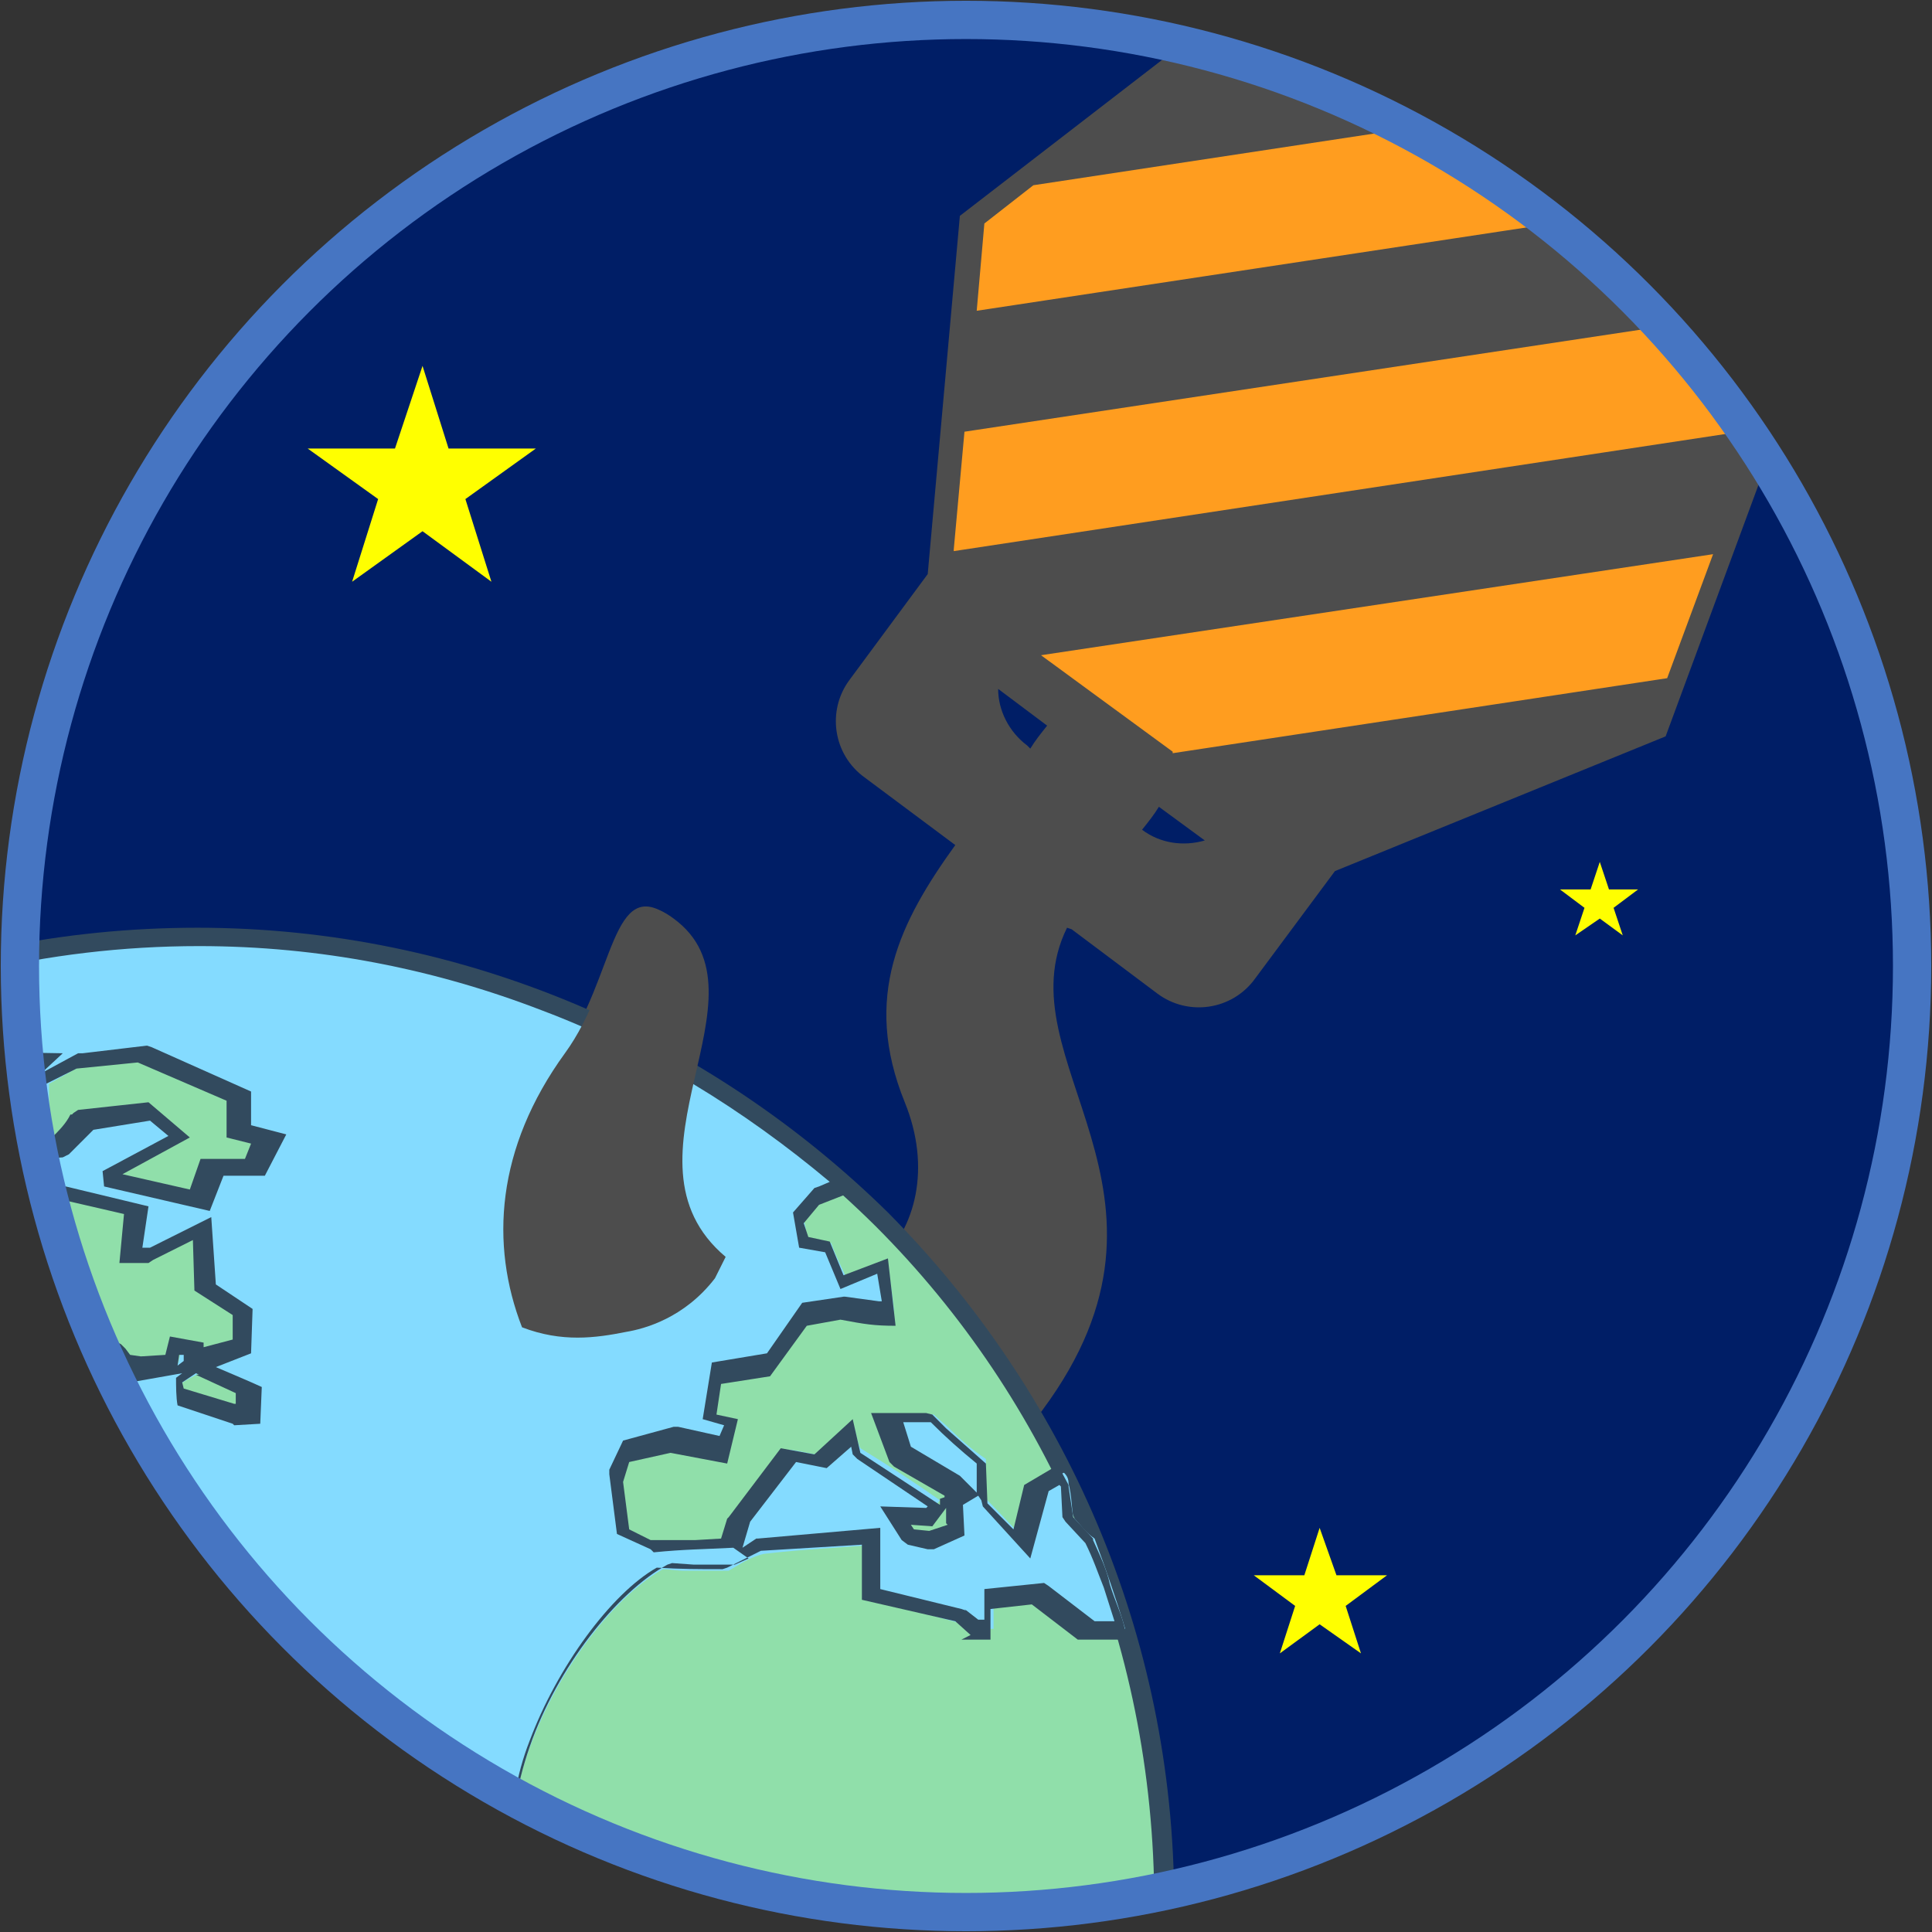 <?xml version="1.0" encoding="UTF-8"?>
<!DOCTYPE svg PUBLIC "-//W3C//DTD SVG 1.1//EN" "http://www.w3.org/Graphics/SVG/1.1/DTD/svg11.dtd">
<!-- Creator: CorelDRAW 2018 (64-Bit) -->
<svg xmlns="http://www.w3.org/2000/svg" xml:space="preserve" width="50.59mm" height="50.59mm" version="1.1" style="shape-rendering:geometricPrecision; text-rendering:geometricPrecision; image-rendering:optimizeQuality; fill-rule:evenodd; clip-rule:evenodd"
viewBox="0 0 1262 1262"
 xmlns:xlink="http://www.w3.org/1999/xlink">
 <rect x="0" y="0" width="1262" height="1262" fill="#333333" stroke="none"/>
 <defs>
  <style type="text/css">
   <![CDATA[
    .str1 {stroke:#4675C2;stroke-width:25;stroke-miterlimit:22.926}
    .str0 {stroke:white;stroke-width:5;stroke-miterlimit:22.926}
    .fil7 {fill:none}
    .fil0 {fill:#001E66}
    .fil4 {fill:#324A5E}
    .fil2 {fill:#4D4D4D}
    .fil5 {fill:#84DBFF}
    .fil3 {fill:#90DFAA}
    .fil1 {fill:#FF9D1F}
    .fil6 {fill:yellow}
   ]]>
  </style>
   <clipPath id="id0">
    <path d="M631 9c343,0 622,278 622,622 0,343 -278,622 -622,622 -343,0 -622,-278 -622,-622 0,-343 278,-622 622,-622z"/>
   </clipPath>
 </defs>
 <g id="Layer_x0020_1">
  <g>
  </g>
  <g style="clip-path:url(#id0)">
   <g>
    <rect class="fil0" x="-351" y="-302" width="1883" height="1883"/>
    <path class="fil1" d="M874 557l210 -86c304,-815 175,-469 176,-473l-224 -165c-12,9 416,-320 -400,308l-20 228 41 59 111 80 105 48zm360 -519l-30 79 30 -79zm-60 159l-30 79 30 -79zm-415 301l-83 -61 83 61z"/>
    <path class="fil2" d="M700 607l56 42c20,15 49,11 64,-10l52 -70 216 -88 65 -176 229 -311 -36 -27 -136 184 58 -156 -230 -170 -128 98 132 -179 -36 -27 -226 306 -153 118 -21 234 -51 69c-15,20 -11,49 10,64l59 44c-36,50 -61,99 -33,168 35,86 -42,158 -114,104 -86,-63 30,-174 -39,-225 -39,-29 -36,40 -71,88 -152,206 165,437 314,234 106,-143 -27,-228 16,-315zm221 -677l199 -30 86 63 -406 61 122 -94zm-278 216l32 -25 567 -86 -30 81 -574 87 5 -57zm-20 213l7 -77 550 -83 -30 81 -527 80zm50 130l-2 -2c-12,-9 -19,-23 -19,-37l32 24c-4,5 -8,10 -11,15zm93 2l-86 -63 439 -66 -30 81 -323 49zm-20 51c4,-5 8,-10 11,-15l30 22c-14,4 -29,2 -41,-7l0 0z"/>
    <path class="fil3" d="M129 612c349,0 632,283 632,633 0,349 -283,632 -632,632 -350,0 -633,-283 -633,-632 0,-350 283,-633 633,-633l0 0z"/>
    <path class="fil4" d="M129 606c175,0 335,72 451,186 115,116 187,275 187,452 0,175 -72,336 -187,451 -116,116 -275,186 -451,186 -176,0 -336,-70 -452,-186 -115,-115 -186,-275 -186,-451 0,-176 72,-336 186,-452 116,-115 275,-186 452,-186l0 0zm443 195c-115,-114 -271,-184 -443,-184 -173,0 -330,70 -443,184 -113,113 -184,270 -184,443 0,172 70,330 184,443 113,113 270,184 443,184 172,0 329,-70 443,-184 113,-113 182,-271 182,-443 0,-173 -69,-330 -182,-443l0 0z"/>
    <path class="fil5" d="M626 1055c4,3 9,5 11,9l12 0 0 -22c10,0 22,-2 33,-3 10,9 22,16 31,25l22 0c-6,-20 -13,-40 -20,-59 -6,-4 -10,-10 -14,-14 -1,-7 -1,-14 -3,-22 0,-3 -1,-5 -3,-7 -5,2 -10,4 -16,7 -3,13 -6,25 -9,37 -9,-9 -17,-18 -26,-27l0 -26c-9,-6 -17,-13 -24,-20 -3,-3 -7,-6 -10,-9l-27 0c3,7 6,16 9,24 11,7 23,13 34,19 1,3 3,4 5,7 -3,1 -5,1 -7,3l0 20c-5,3 -11,4 -17,7 -4,-1 -9,-1 -14,-3 -3,-4 -6,-9 -9,-13 9,0 16,1 23,1 3,-3 4,-6 7,-9 -17,-12 -34,-23 -52,-34 -2,-4 -3,-10 -4,-14 -7,6 -13,13 -20,19 -7,-1 -14,-3 -22,-4 -10,14 -22,27 -31,42 -3,6 -4,12 -6,16 -7,1 -14,1 -22,3l-30 0c-6,-3 -12,-6 -17,-9 -3,-11 -4,-24 -6,-36 1,-6 4,-12 6,-17 12,-3 22,-4 32,-7 11,3 22,4 33,7 1,-6 3,-13 4,-19 -4,-1 -10,-3 -14,-3 1,-10 3,-20 6,-30 10,-2 22,-3 33,-4 9,-12 16,-23 25,-34 7,-1 16,-1 24,-3 7,0 14,1 22,3l9 0c-1,-10 -3,-22 -4,-31 -10,3 -19,7 -27,10 -3,-7 -7,-14 -10,-23 -4,0 -10,-1 -16,-1 0,-6 -1,-12 -3,-17 4,-4 9,-9 13,-13 6,-3 10,-4 16,-5 -112,-101 -260,-162 -422,-162 -103,0 -199,24 -284,67l36 0c6,7 12,16 17,23 9,2 18,2 29,3 6,-6 11,-12 17,-17 4,2 9,4 13,6 -9,9 -16,16 -24,25l-32 0c1,0 3,23 3,23 14,0 27,-1 40,-1 1,-3 3,-7 4,-10 10,-1 18,-1 29,-3 0,-4 1,-10 3,-16 -6,-2 -11,-2 -17,-3 3,-4 4,-10 6,-14 4,-1 9,-3 13,-4 14,1 29,1 43,3 -8,7 -16,14 -23,22 0,6 1,12 3,17 9,2 17,2 26,3 -1,-10 -1,-20 -1,-30 7,-4 16,-9 23,-13 14,-1 29,-3 43,-4 20,9 40,19 60,27l0 23c7,1 14,4 20,6 -3,6 -6,12 -10,19l-27 0c-3,6 -6,13 -9,20 -20,-4 -42,-10 -63,-14 17,-9 33,-17 50,-27 -7,-4 -13,-10 -18,-16 -14,2 -29,4 -43,6 -1,1 -3,3 -4,4l0 0 0 0c-4,4 -9,9 -13,13 -7,1 -14,1 -20,1 8,44 -9,4 -57,20 -47,27 -97,59 -3,73 0,52 9,47 29,6 12,-4 23,-9 36,-12l0 -44c6,-4 12,-10 19,-14 16,3 31,7 46,10 0,10 -1,20 -3,30l13 0c11,-6 23,-12 34,-17 0,13 0,26 1,39 9,5 16,10 24,16l0 23c-9,1 -17,4 -24,7 0,3 1,6 1,9 10,4 19,9 29,13l0 16 -9 0 0 0c-13,-4 -25,-8 -38,-12 0,-4 0,-7 -1,-12l0 0c4,-3 7,-4 12,-7l0 -11c-4,0 -9,-2 -12,-3 -1,4 -1,7 -3,10 -7,1 -13,3 -20,3l-1 0 0 1 -7 0c-3,-3 -4,-7 -6,-11 -3,0 -4,-2 -7,-3l-14 0c-1,3 -4,4 -6,6l0 12c4,1 7,3 12,4 4,1 9,1 13,1 -2,2 -3,2 -3,2 -4,4 -7,9 -11,13 -2,-3 -3,-4 -4,-7 -4,0 -7,-2 -12,-2 -9,9 -18,17 -29,26 1,1 3,3 4,4 -14,8 -29,16 -43,23 -13,14 -27,29 -40,42 -1,7 -1,13 -3,18 -13,9 -27,19 -40,27 -7,6 -13,13 -20,20 0,13 1,26 1,40 -9,-4 -17,-9 -27,-13l0 -25 -76 0c-14,7 -27,14 -40,22 -6,10 -12,20 -17,32 -3,9 -6,17 -7,24 3,9 7,17 11,26 10,1 20,1 32,3 16,-10 33,-22 49,-33 1,6 3,11 5,17 -5,9 -11,19 -16,29 13,1 26,4 38,6 1,20 3,39 4,59 17,3 34,6 52,9 53,-60 126,-26 172,24 1,0 3,0 3,1 83,40 25,46 102,76l57 0c5,9 11,19 17,27 9,3 17,6 26,9 -1,7 -3,16 -6,23 -9,12 -19,23 -27,36 -3,26 -6,52 -9,79 -9,5 -16,13 -25,18l-37 0c-4,7 -9,14 -13,22 3,13 6,27 9,40 -13,17 -27,34 -40,53 -4,7 -9,16 -13,23 -13,7 -26,13 -39,18 -9,2 -17,3 -26,4 0,4 -1,7 -1,12 6,1 13,3 18,4 -1,4 -1,9 -3,12 -6,6 -10,10 -16,16 3,4 7,9 10,13l19 0c0,4 0,10 -1,14 -2,6 -3,10 -4,16 0,3 -1,7 -1,12 9,9 18,16 29,24 -1,4 -3,9 -4,12l-39 0c-13,-12 -26,-23 -39,-34 -10,-17 -20,-34 -30,-53 1,-16 3,-33 4,-51 -7,-10 -16,-20 -23,-30 3,-17 6,-34 9,-52 -4,-1 -9,-3 -13,-4l0 -112c0,0 -39,-29 -40,-29 -3,0 -20,-5 -20,-5 -1,-6 -3,-13 -4,-20 -16,-22 -33,-42 -49,-63 1,-7 3,-14 4,-22 1,-12 1,-25 1,-36 12,-9 23,-17 34,-25 -1,-14 -3,-27 -4,-40 -17,-1 -33,-3 -50,-4 -13,-14 -26,-30 -39,-44 -10,-3 -19,-6 -29,-9 -6,0 -12,-1 -17,-3 0,-6 1,-10 1,-16 -7,-1 -14,-3 -23,-3l0 9c-19,-4 -38,-10 -56,-14 -9,-11 -16,-23 -23,-34 3,-6 6,-12 9,-17 -12,-18 -25,-36 -36,-53 -2,-13 -4,-26 -6,-39l-16 0c3,13 4,26 5,37 9,13 16,26 25,39 0,6 -1,10 -3,16 -7,-1 -14,-3 -20,-4 -9,-14 -19,-29 -27,-45l0 -52c-9,-4 -17,-9 -27,-13l0 -13c-27,72 -43,151 -43,232 0,349 283,631 633,631 202,0 383,-95 498,-242l0 -20c-9,-11 -16,-23 -25,-34l0 -52c-7,-7 -13,-13 -18,-18 -2,-8 -2,-14 -3,-23 9,-14 17,-30 25,-46 -14,-27 -30,-53 -46,-81 3,-18 4,-37 6,-54 -14,-1 -27,-3 -42,-4 -4,-6 -10,-12 -14,-16l-29 0c-1,1 -4,4 -7,6 -1,3 -4,6 -6,7 -231,0 -119,-234 -39,-279 4,0 9,1 14,1l29 0c7,-4 14,-9 23,-11 25,-3 49,-4 73,-6l0 37c19,4 39,10 58,15l0 0z"/>
    <path class="fil4" d="M630 1051l9 7 4 0 0 -20 39 -4 3 2 30 23 13 0 -7 -22c-4,-10 -7,-19 -12,-29l-13 -14 -2 -3 -1 -20 -1 -1 -7 4 -12 44 -31 -34 -1 -4 -2 -3 -10 6 1 20 -20 9 -4 0 -13 -3 -4 -3 -14 -22 30 1 1 -1 -46 -31 -3 -3 -1 -5 -16 14 -20 -4 -30 39 -5 17 9 -6 1 0 80 -7 0 40 53 13 3 1zm4 17l-10 -9 -61 -14 0 -36 -66 4 -22 11 -3 1c-16,0 -27,0 -43,-1 -30,17 -65,65 -83,113 -9,23 -13,47 -10,70 3,22 11,42 29,56 20,17 53,27 100,27l13 -12 3 -1 29 0 3 1 14 14 44 4 -6 59 47 82 -26 47 1 19 20 19 0 53 23 32 1 4 0 20 -1 3c-59,76 -137,139 -224,181 -83,42 -180,65 -279,65 -176,0 -336,-70 -452,-186 -115,-115 -186,-275 -186,-451 0,-42 4,-82 12,-121 7,-39 18,-77 33,-115l10 3 0 10 27 13 0 53 24 42 13 1 1 -7 -23 -37 -1 -1 -6 -45 26 0 7 43 38 54 -10 16 20 32 49 12 0 -9 34 6 -3 16c15,3 26,6 42,10l2 1 39 43 52 4 6 49 -34 24c-1,24 -1,32 -5,55l47 59 1 3 3 17 16 4c4,0 43,30 43,30l3 1 0 111 14 4 -10 55 22 27 1 4 -4 50 29 50 36 31 33 1 1 -5 -27 -25c1,-14 1,-16 7,-29l0 -9 -16 -1 -14 -17 18 -18 0 -4 -17 -6 1 -18 30 -4 36 -19c17,-30 30,-44 52,-73l-9 -37 1 -4 13 -24 39 1 23 -17 7 -77 2 -3 27 -34 3 -16 -20 -7 -3 -3 -16 -24 -54 -1 -2 0c-41,-16 -46,-25 -52,-36 -6,-10 -11,-20 -50,-40l-3 -1 -2 -2c-5,-5 -11,-10 -17,-16 -22,-18 -46,-31 -70,-36 -24,-4 -47,0 -69,20 -3,3 -6,6 -9,9l-1 1 -60 -10 -3 -59 -42 -6 17 -34 -1 -7 -43 29 -4 1 -34 -4 -13 -27 0 -3 7 -27 17 -32 3 -3 40 -20 3 0 82 0 0 24 16 9 -2 -34c26,-26 29,-26 60,-47l3 -16 2 -3 40 -42 1 -1 36 -20 -3 -1 36 -34 10 3 -9 -3 0 -18 9 -7 3 0 14 0 3 0 6 3 3 3 3 4 0 0 7 1 16 -1 3 -12 22 4 0 3 19 -5 0 -16 -25 -16 -1 -33 -26 13 -3 2 -19 0 3 -32 -39 -9 -16 11 0 46 -36 12c-10,22 -19,33 -26,33 -9,0 -12,-13 -13,-39 -49,-7 -60,-22 -52,-39 7,-14 33,-30 57,-44l1 0c25,-7 40,-3 50,0 3,1 6,3 6,3 0,-1 -1,-4 -3,-16l-1 -6 24 -1c6,-6 10,-10 13,-16l1 0 1 -1 3 -2 46 -5 27 23 -44 24 44 10 7 -20 29 0 4 -10 -16 -4 0 -24 -58 -25 -40 4 -20 10 3 34 -36 -6 -6 -23 17 -16 -30 -2 -9 3 -1 6 14 3 -4 26 -29 1 -4 12 -50 1 0 -6c0,0 4,-17 3,-17l0 -11 30 0 16 -17 -2 -1 -17 16 -33 -1 -17 -23 -33 0 -3 -12c44,-22 90,-39 139,-50 47,-11 96,-17 148,-17 81,0 157,16 227,42 75,29 141,70 198,122l7 6 -23 9 -10 12 3 9 14 3 9 22 29 -11 5 44c-14,0 -20,-1 -36,-4l-22 4 -24 33 -32 5 -3 20 14 3 -7 29 -37 -7 -27 6 -4 13 4 31 14 7 29 0 17 -1 4 -13 1 -1 34 -45 22 4 25 -23 5 22 52 34 0 -4 3 -1 0 -1 -33 -19 -3 -3 -12 -32 36 0 4 1 9 9 26 23 1 26 17 17 7 -29 22 -13 7 13 0 1 3 20 13 14 0 1c4,9 9,19 11,29 3,10 8,20 10,30l1 6 -29 0 -3 0 -30 -23 -27 3 0 20 -16 0 -3 0 0 0zm4 -93l0 -19c-11,-9 -20,-17 -30,-27l-18 0 5 16 32 19 1 1 10 10zm-20 20l0 -10 -9 12 -14 -1 2 3 10 1 12 -4zm-139 16c-19,1 -32,1 -52,3l-2 -2 -22 -10 -5 -39 0 -3 9 -19 33 -9 3 0 27 6 3 -7 -14 -4 6 -37 36 -6 23 -33 27 -4 1 0 22 3 2 0 -3 -18 -24 10 -10 -24 -17 -3 -4 -23 14 -16 3 -1 7 -3c-56,-47 -119,-86 -188,-112 -70,-27 -145,-42 -224,-42 -50,0 -99,6 -145,17 -40,9 -79,22 -115,39l13 0 19 25 23 1 19 -18 22 10 0 -1 16 -4 1 0 58 1 -14 13 24 -13 3 0 42 -5 3 1 65 29 0 22 23 6 -14 27 -27 0 -9 23 -69 -16 -1 -10 43 -23 -12 -10 -37 6 -16 16 -4 2 -14 1c2,16 0,20 -7,22 -3,0 -5,0 -10,-1 -9,-3 -23,-7 -43,-2 -23,13 -47,29 -53,40 -4,9 6,17 49,23l4 0 0 6c0,22 0,32 1,32 3,0 9,-10 17,-29l2 -3 33 -10 0 -43 23 -17 54 13 -4 27 5 0 40 -20 3 44 24 16 -1 29 -23 9c0,0 26,11 30,13l-1 24 -17 1 -1 -1 -36 -12c-1,-5 -1,-13 -1,-18l4 -3 -34 6 -7 -14 -4 -1 -10 0 -3 3 0 6 7 1 12 3 1 10 -1 0 -14 17 -7 -10 -7 -1 -22 20 4 4 -49 27 -39 40 -1 20 -43 27 -17 17 3 47 -40 -19 0 -22 -70 0 -36 19 -17 30 -6 23 9 20 27 3 55 -36 6 24 0 3 -12 23 34 6 4 59 44 7 6 -6c24,-23 52,-29 79,-24 27,4 53,20 76,39 6,6 12,12 17,17l2 0c43,22 50,34 56,44 4,10 9,17 44,31l59 0 19 29 27 9 -6 29 -1 1 -26 34 -9 80 -27 20 -3 1 -34 0 -10 16 9 42 -42 55 -13 23 -3 3 -39 18 -1 0 -22 3 0 3 18 4 -3 17 -1 3 -13 12 6 7 22 0 -2 22 0 1 -4 14 -1 7 29 25 -6 20 -43 0 -4 -1 -39 -34 0 -1 -30 -53 -1 -3 4 -49 -23 -30 9 -50 -13 -3 0 -113 -34 -26c-4,0 -22,-6 -22,-6l-3 0 -4 -24 -50 -63 4 -24 3 -38 33 -24 -4 -33 -44 -3 -4 -3 -37 -43 -26 -7 -23 -4 1 -16 -12 -1 0 10 -63 -16 -4 -3 -25 -37 10 -17 -34 -50 -1 -1 -6 -34 -3 0 3 30 24 38 2 4 -4 20 -29 -4 -27 -47 0 -3 0 -47 -23 -12c-12,31 -20,63 -27,96 -7,38 -10,78 -10,118 0,172 70,330 184,443 113,113 270,184 443,184 98,0 191,-23 274,-63 86,-43 161,-103 218,-178l0 -16 -23 -32 -1 -4 0 -51 -17 -17 -1 -3 -1 -22 0 -3 23 -44 -44 -77 0 -4 4 -49 -36 -4 -3 -1 -14 -13 -23 0 -13 11 -3 2c-53,0 -87,-12 -110,-30 -20,-17 -30,-39 -33,-63 -1,-24 3,-50 12,-76 18,-52 57,-101 90,-119l3 -1 14 1 27 0 9 -4zm-518 -314l-25 24 -4 1 -26 1c1,4 1,9 1,12l33 -1 4 -10 26 -1 1 -7 -17 -3 6 -16zm61 4l-16 14 1 10 16 3 -2 -27zm108 197l-2 -1 -9 6 1 4 33 10 1 0 0 -7 -26 -12zm-14 -6l4 -3 0 -4 -3 0 -1 7zm-56 13l-3 -1 3 1 0 1 1 -1 -1 0z"/>
    <path class="fil2" d="M474 821c-76,-64 33,-172 -34,-221 -39,-29 -36,40 -71,88 -45,62 -49,125 -28,179 26,10 48,7 68,3 12,-2 38,-9 58,-35l7 -14z"/>
    <polygon class="fil6" points="276,239 293,293 350,293 304,326 321,380 276,347 230,380 247,326 201,293 258,293 "/>
    <polygon class="fil6" points="862,998 873,1029 906,1029 879,1049 889,1080 862,1061 836,1080 846,1049 819,1029 852,1029 "/>
    <polygon class="fil6" points="1045,563 1051,581 1070,581 1054,593 1060,611 1045,600 1029,611 1035,593 1019,581 1039,581 "/>
   </g>
  </g>
  <path class="fil7 str0" d="M631 9c343,0 622,278 622,622 0,343 -278,622 -622,622 -343,0 -622,-278 -622,-622 0,-343 278,-622 622,-622z"/>
  <circle class="fil7 str1" cx="631" cy="631" r="618"/>
 </g>
</svg>
